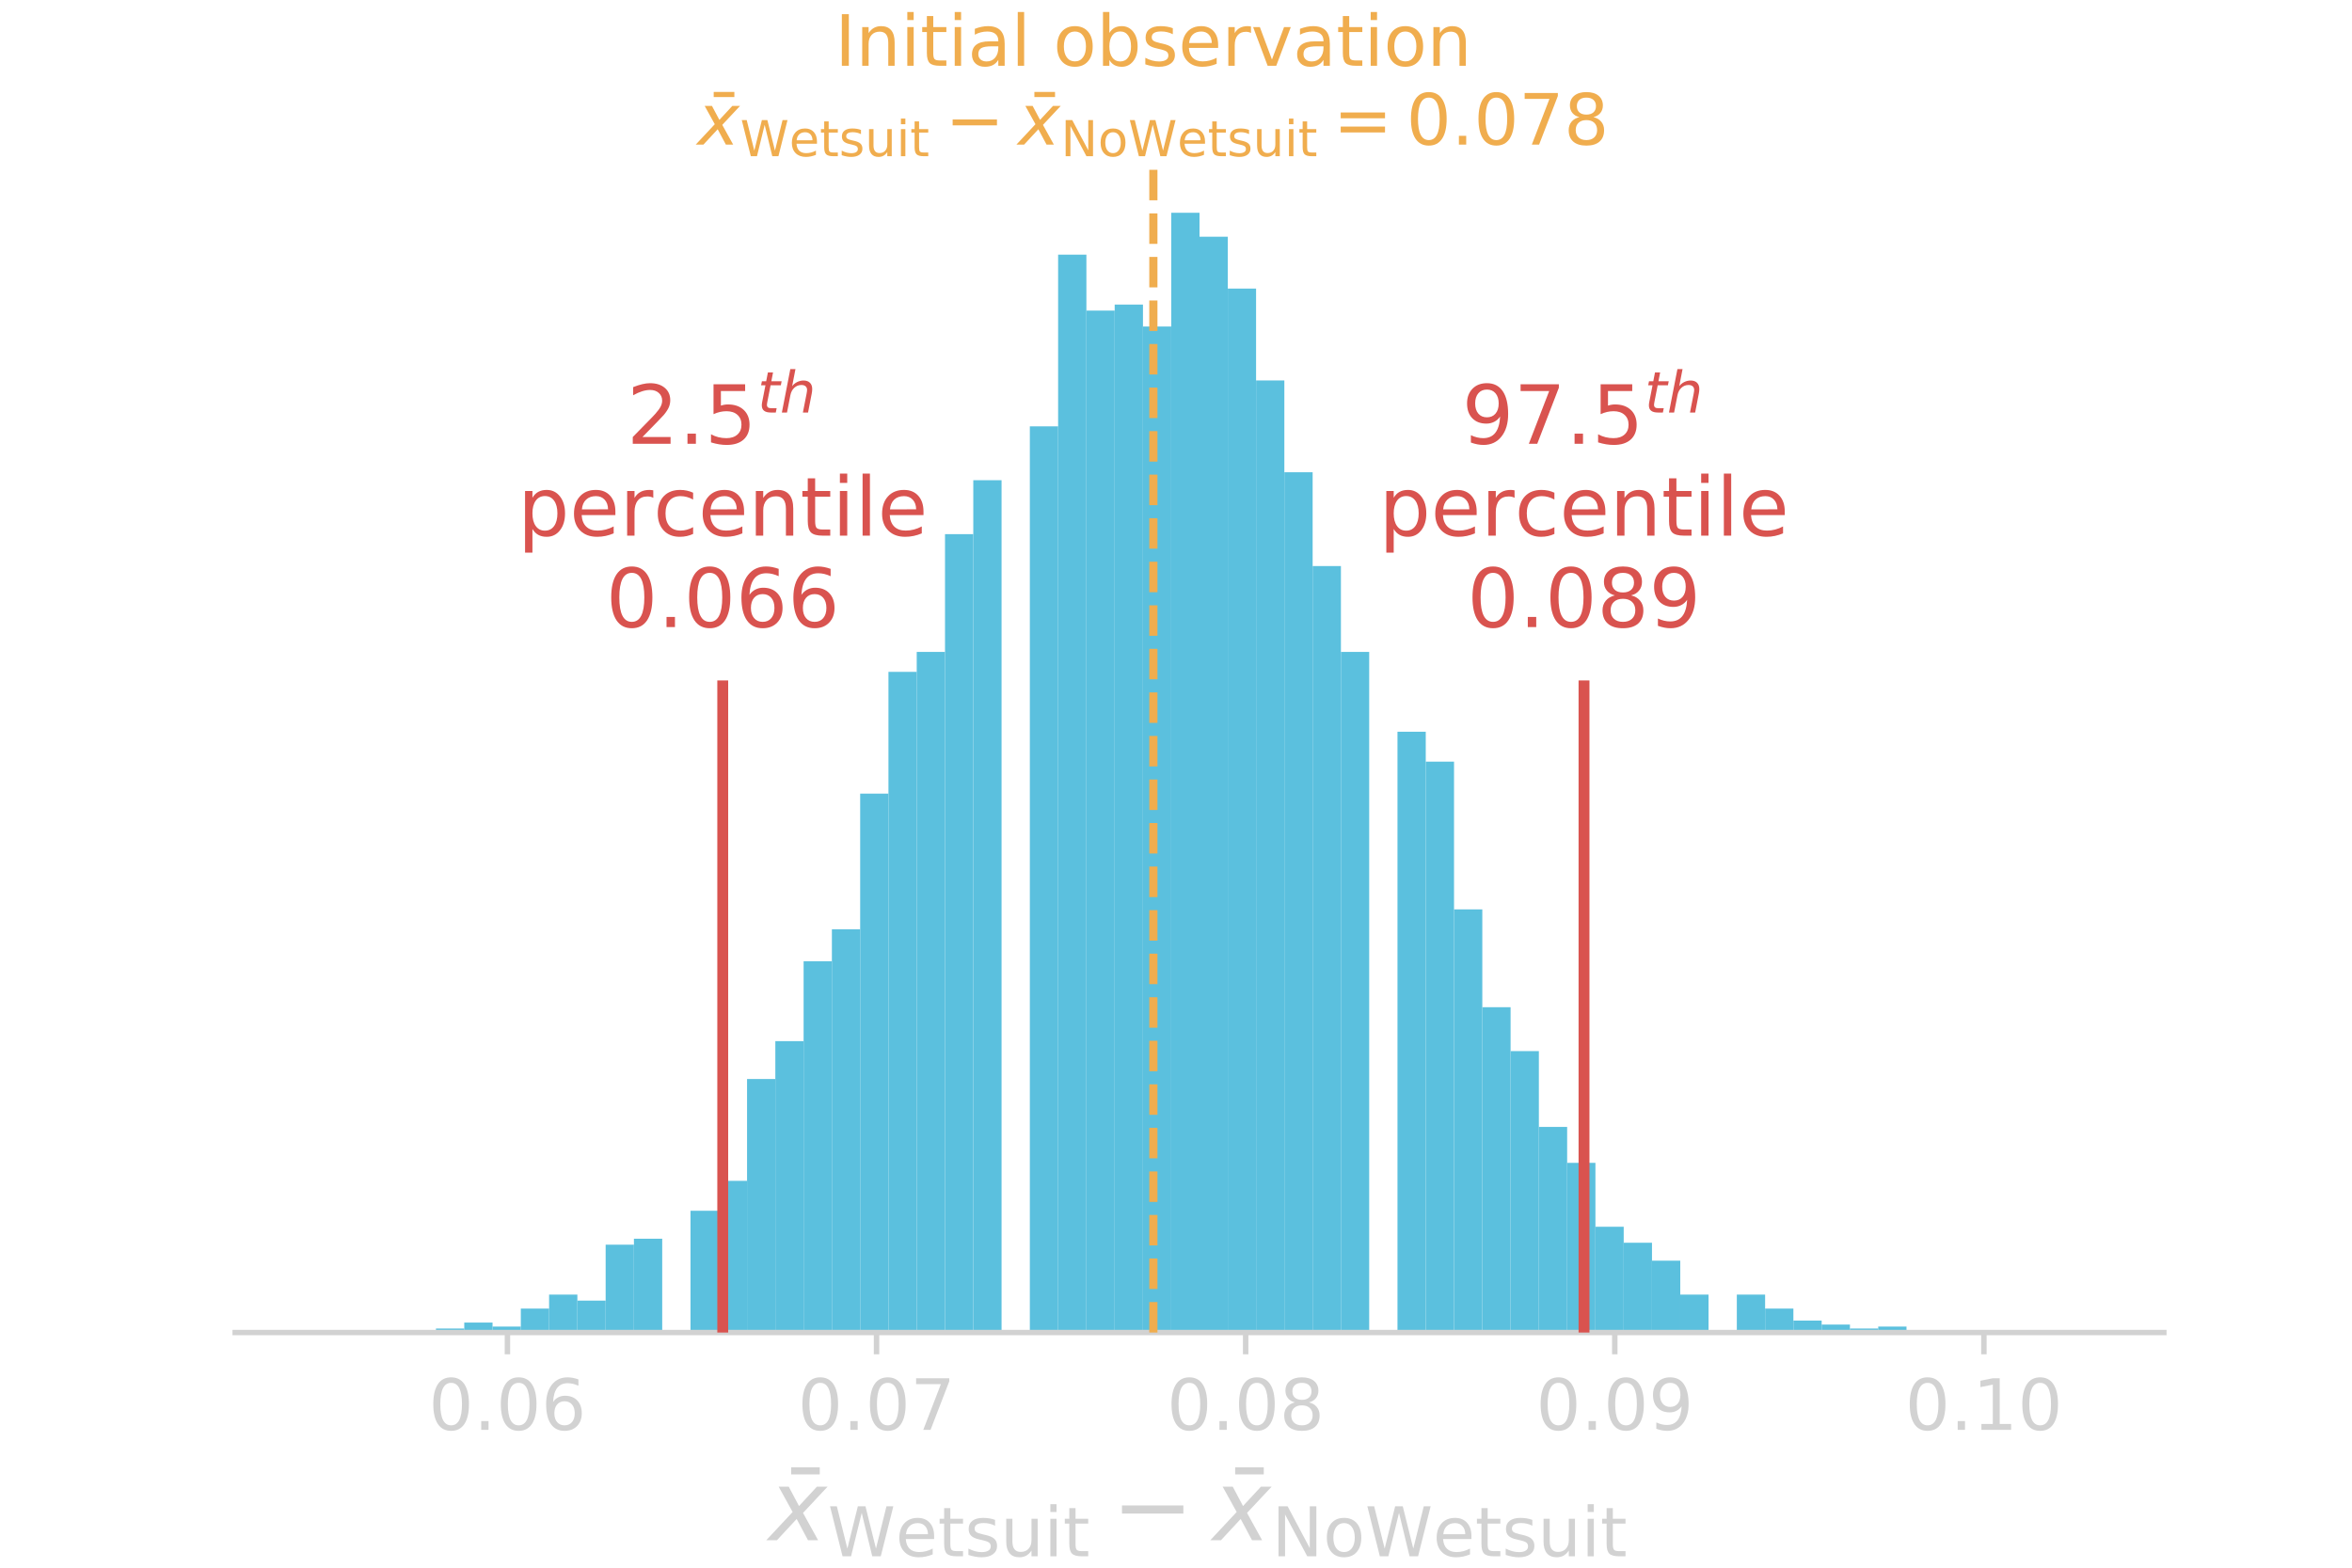 <?xml version="1.0" encoding="utf-8" standalone="no"?>
<!DOCTYPE svg PUBLIC "-//W3C//DTD SVG 1.1//EN"
  "http://www.w3.org/Graphics/SVG/1.1/DTD/svg11.dtd">
<!-- Created with matplotlib (http://matplotlib.org/) -->
<svg height="288pt" version="1.1" viewBox="0 0 432 288" width="432pt" xmlns="http://www.w3.org/2000/svg" xmlns:xlink="http://www.w3.org/1999/xlink">
 <defs>
  <style type="text/css">
*{stroke-linecap:butt;stroke-linejoin:round;}
  </style>
 </defs>
 <g id="figure_1">
  <g id="patch_1">
   <path d="M 0 288 
L 432 288 
L 432 0 
L 0 0 
z
" style="fill:none;"/>
  </g>
  <g id="axes_1">
   <g id="patch_2">
    <path d="M 43.2 244.8 
L 397.44 244.8 
L 397.44 28.8 
L 43.2 28.8 
z
" style="fill:none;"/>
   </g>
   <g id="patch_3">
    <path clip-path="url(#p0596dabd66)" d="M 59.302 244.8 
L 64.496 244.8 
L 64.496 244.433 
L 59.302 244.433 
z
" style="fill:#5bc0de;"/>
   </g>
   <g id="patch_4">
    <path clip-path="url(#p0596dabd66)" d="M 64.496 244.8 
L 69.69 244.8 
L 69.69 244.8 
L 64.496 244.8 
z
" style="fill:#5bc0de;"/>
   </g>
   <g id="patch_5">
    <path clip-path="url(#p0596dabd66)" d="M 69.69 244.8 
L 74.884 244.8 
L 74.884 244.8 
L 69.69 244.8 
z
" style="fill:#5bc0de;"/>
   </g>
   <g id="patch_6">
    <path clip-path="url(#p0596dabd66)" d="M 74.884 244.8 
L 80.078 244.8 
L 80.078 244.8 
L 74.884 244.8 
z
" style="fill:#5bc0de;"/>
   </g>
   <g id="patch_7">
    <path clip-path="url(#p0596dabd66)" d="M 80.078 244.8 
L 85.272 244.8 
L 85.272 244.067 
L 80.078 244.067 
z
" style="fill:#5bc0de;"/>
   </g>
   <g id="patch_8">
    <path clip-path="url(#p0596dabd66)" d="M 85.272 244.8 
L 90.467 244.8 
L 90.467 242.967 
L 85.272 242.967 
z
" style="fill:#5bc0de;"/>
   </g>
   <g id="patch_9">
    <path clip-path="url(#p0596dabd66)" d="M 90.467 244.8 
L 95.661 244.8 
L 95.661 243.7 
L 90.467 243.7 
z
" style="fill:#5bc0de;"/>
   </g>
   <g id="patch_10">
    <path clip-path="url(#p0596dabd66)" d="M 95.661 244.8 
L 100.855 244.8 
L 100.855 240.4 
L 95.661 240.4 
z
" style="fill:#5bc0de;"/>
   </g>
   <g id="patch_11">
    <path clip-path="url(#p0596dabd66)" d="M 100.855 244.8 
L 106.049 244.8 
L 106.049 237.833 
L 100.855 237.833 
z
" style="fill:#5bc0de;"/>
   </g>
   <g id="patch_12">
    <path clip-path="url(#p0596dabd66)" d="M 106.049 244.8 
L 111.243 244.8 
L 111.243 238.933 
L 106.049 238.933 
z
" style="fill:#5bc0de;"/>
   </g>
   <g id="patch_13">
    <path clip-path="url(#p0596dabd66)" d="M 111.243 244.8 
L 116.437 244.8 
L 116.437 228.666 
L 111.243 228.666 
z
" style="fill:#5bc0de;"/>
   </g>
   <g id="patch_14">
    <path clip-path="url(#p0596dabd66)" d="M 116.437 244.8 
L 121.631 244.8 
L 121.631 227.565 
L 116.437 227.565 
z
" style="fill:#5bc0de;"/>
   </g>
   <g id="patch_15">
    <path clip-path="url(#p0596dabd66)" d="M 121.631 244.8 
L 126.826 244.8 
L 126.826 244.8 
L 121.631 244.8 
z
" style="fill:#5bc0de;"/>
   </g>
   <g id="patch_16">
    <path clip-path="url(#p0596dabd66)" d="M 126.826 244.8 
L 132.02 244.8 
L 132.02 222.432 
L 126.826 222.432 
z
" style="fill:#5bc0de;"/>
   </g>
   <g id="patch_17">
    <path clip-path="url(#p0596dabd66)" d="M 132.02 244.8 
L 137.214 244.8 
L 137.214 216.931 
L 132.02 216.931 
z
" style="fill:#5bc0de;"/>
   </g>
   <g id="patch_18">
    <path clip-path="url(#p0596dabd66)" d="M 137.214 244.8 
L 142.408 244.8 
L 142.408 198.23 
L 137.214 198.23 
z
" style="fill:#5bc0de;"/>
   </g>
   <g id="patch_19">
    <path clip-path="url(#p0596dabd66)" d="M 142.408 244.8 
L 147.602 244.8 
L 147.602 191.263 
L 142.408 191.263 
z
" style="fill:#5bc0de;"/>
   </g>
   <g id="patch_20">
    <path clip-path="url(#p0596dabd66)" d="M 147.602 244.8 
L 152.796 244.8 
L 152.796 176.595 
L 147.602 176.595 
z
" style="fill:#5bc0de;"/>
   </g>
   <g id="patch_21">
    <path clip-path="url(#p0596dabd66)" d="M 152.796 244.8 
L 157.99 244.8 
L 157.99 170.728 
L 152.796 170.728 
z
" style="fill:#5bc0de;"/>
   </g>
   <g id="patch_22">
    <path clip-path="url(#p0596dabd66)" d="M 157.99 244.8 
L 163.185 244.8 
L 163.185 145.793 
L 157.99 145.793 
z
" style="fill:#5bc0de;"/>
   </g>
   <g id="patch_23">
    <path clip-path="url(#p0596dabd66)" d="M 163.185 244.8 
L 168.379 244.8 
L 168.379 123.425 
L 163.185 123.425 
z
" style="fill:#5bc0de;"/>
   </g>
   <g id="patch_24">
    <path clip-path="url(#p0596dabd66)" d="M 168.379 244.8 
L 173.573 244.8 
L 173.573 119.758 
L 168.379 119.758 
z
" style="fill:#5bc0de;"/>
   </g>
   <g id="patch_25">
    <path clip-path="url(#p0596dabd66)" d="M 173.573 244.8 
L 178.767 244.8 
L 178.767 98.123 
L 173.573 98.123 
z
" style="fill:#5bc0de;"/>
   </g>
   <g id="patch_26">
    <path clip-path="url(#p0596dabd66)" d="M 178.767 244.8 
L 183.961 244.8 
L 183.961 88.222 
L 178.767 88.222 
z
" style="fill:#5bc0de;"/>
   </g>
   <g id="patch_27">
    <path clip-path="url(#p0596dabd66)" d="M 183.961 244.8 
L 189.155 244.8 
L 189.155 244.8 
L 183.961 244.8 
z
" style="fill:#5bc0de;"/>
   </g>
   <g id="patch_28">
    <path clip-path="url(#p0596dabd66)" d="M 189.155 244.8 
L 194.349 244.8 
L 194.349 78.322 
L 189.155 78.322 
z
" style="fill:#5bc0de;"/>
   </g>
   <g id="patch_29">
    <path clip-path="url(#p0596dabd66)" d="M 194.349 244.8 
L 199.543 244.8 
L 199.543 46.786 
L 194.349 46.786 
z
" style="fill:#5bc0de;"/>
   </g>
   <g id="patch_30">
    <path clip-path="url(#p0596dabd66)" d="M 199.543 244.8 
L 204.738 244.8 
L 204.738 57.054 
L 199.543 57.054 
z
" style="fill:#5bc0de;"/>
   </g>
   <g id="patch_31">
    <path clip-path="url(#p0596dabd66)" d="M 204.738 244.8 
L 209.932 244.8 
L 209.932 55.954 
L 204.738 55.954 
z
" style="fill:#5bc0de;"/>
   </g>
   <g id="patch_32">
    <path clip-path="url(#p0596dabd66)" d="M 209.932 244.8 
L 215.126 244.8 
L 215.126 59.987 
L 209.932 59.987 
z
" style="fill:#5bc0de;"/>
   </g>
   <g id="patch_33">
    <path clip-path="url(#p0596dabd66)" d="M 215.126 244.8 
L 220.32 244.8 
L 220.32 39.086 
L 215.126 39.086 
z
" style="fill:#5bc0de;"/>
   </g>
   <g id="patch_34">
    <path clip-path="url(#p0596dabd66)" d="M 220.32 244.8 
L 225.514 244.8 
L 225.514 43.486 
L 220.32 43.486 
z
" style="fill:#5bc0de;"/>
   </g>
   <g id="patch_35">
    <path clip-path="url(#p0596dabd66)" d="M 225.514 244.8 
L 230.708 244.8 
L 230.708 53.02 
L 225.514 53.02 
z
" style="fill:#5bc0de;"/>
   </g>
   <g id="patch_36">
    <path clip-path="url(#p0596dabd66)" d="M 230.708 244.8 
L 235.902 244.8 
L 235.902 69.888 
L 230.708 69.888 
z
" style="fill:#5bc0de;"/>
   </g>
   <g id="patch_37">
    <path clip-path="url(#p0596dabd66)" d="M 235.902 244.8 
L 241.097 244.8 
L 241.097 86.756 
L 235.902 86.756 
z
" style="fill:#5bc0de;"/>
   </g>
   <g id="patch_38">
    <path clip-path="url(#p0596dabd66)" d="M 241.097 244.8 
L 246.291 244.8 
L 246.291 103.99 
L 241.097 103.99 
z
" style="fill:#5bc0de;"/>
   </g>
   <g id="patch_39">
    <path clip-path="url(#p0596dabd66)" d="M 246.291 244.8 
L 251.485 244.8 
L 251.485 119.758 
L 246.291 119.758 
z
" style="fill:#5bc0de;"/>
   </g>
   <g id="patch_40">
    <path clip-path="url(#p0596dabd66)" d="M 251.485 244.8 
L 256.679 244.8 
L 256.679 244.8 
L 251.485 244.8 
z
" style="fill:#5bc0de;"/>
   </g>
   <g id="patch_41">
    <path clip-path="url(#p0596dabd66)" d="M 256.679 244.8 
L 261.873 244.8 
L 261.873 134.426 
L 256.679 134.426 
z
" style="fill:#5bc0de;"/>
   </g>
   <g id="patch_42">
    <path clip-path="url(#p0596dabd66)" d="M 261.873 244.8 
L 267.067 244.8 
L 267.067 139.926 
L 261.873 139.926 
z
" style="fill:#5bc0de;"/>
   </g>
   <g id="patch_43">
    <path clip-path="url(#p0596dabd66)" d="M 267.067 244.8 
L 272.261 244.8 
L 272.261 167.061 
L 267.067 167.061 
z
" style="fill:#5bc0de;"/>
   </g>
   <g id="patch_44">
    <path clip-path="url(#p0596dabd66)" d="M 272.261 244.8 
L 277.455 244.8 
L 277.455 185.029 
L 272.261 185.029 
z
" style="fill:#5bc0de;"/>
   </g>
   <g id="patch_45">
    <path clip-path="url(#p0596dabd66)" d="M 277.455 244.8 
L 282.65 244.8 
L 282.65 193.096 
L 277.455 193.096 
z
" style="fill:#5bc0de;"/>
   </g>
   <g id="patch_46">
    <path clip-path="url(#p0596dabd66)" d="M 282.65 244.8 
L 287.844 244.8 
L 287.844 207.031 
L 282.65 207.031 
z
" style="fill:#5bc0de;"/>
   </g>
   <g id="patch_47">
    <path clip-path="url(#p0596dabd66)" d="M 287.844 244.8 
L 293.038 244.8 
L 293.038 213.631 
L 287.844 213.631 
z
" style="fill:#5bc0de;"/>
   </g>
   <g id="patch_48">
    <path clip-path="url(#p0596dabd66)" d="M 293.038 244.8 
L 298.232 244.8 
L 298.232 225.365 
L 293.038 225.365 
z
" style="fill:#5bc0de;"/>
   </g>
   <g id="patch_49">
    <path clip-path="url(#p0596dabd66)" d="M 298.232 244.8 
L 303.426 244.8 
L 303.426 228.299 
L 298.232 228.299 
z
" style="fill:#5bc0de;"/>
   </g>
   <g id="patch_50">
    <path clip-path="url(#p0596dabd66)" d="M 303.426 244.8 
L 308.62 244.8 
L 308.62 231.599 
L 303.426 231.599 
z
" style="fill:#5bc0de;"/>
   </g>
   <g id="patch_51">
    <path clip-path="url(#p0596dabd66)" d="M 308.62 244.8 
L 313.814 244.8 
L 313.814 237.833 
L 308.62 237.833 
z
" style="fill:#5bc0de;"/>
   </g>
   <g id="patch_52">
    <path clip-path="url(#p0596dabd66)" d="M 313.814 244.8 
L 319.009 244.8 
L 319.009 244.8 
L 313.814 244.8 
z
" style="fill:#5bc0de;"/>
   </g>
   <g id="patch_53">
    <path clip-path="url(#p0596dabd66)" d="M 319.009 244.8 
L 324.203 244.8 
L 324.203 237.833 
L 319.009 237.833 
z
" style="fill:#5bc0de;"/>
   </g>
   <g id="patch_54">
    <path clip-path="url(#p0596dabd66)" d="M 324.203 244.8 
L 329.397 244.8 
L 329.397 240.4 
L 324.203 240.4 
z
" style="fill:#5bc0de;"/>
   </g>
   <g id="patch_55">
    <path clip-path="url(#p0596dabd66)" d="M 329.397 244.8 
L 334.591 244.8 
L 334.591 242.6 
L 329.397 242.6 
z
" style="fill:#5bc0de;"/>
   </g>
   <g id="patch_56">
    <path clip-path="url(#p0596dabd66)" d="M 334.591 244.8 
L 339.785 244.8 
L 339.785 243.333 
L 334.591 243.333 
z
" style="fill:#5bc0de;"/>
   </g>
   <g id="patch_57">
    <path clip-path="url(#p0596dabd66)" d="M 339.785 244.8 
L 344.979 244.8 
L 344.979 244.067 
L 339.785 244.067 
z
" style="fill:#5bc0de;"/>
   </g>
   <g id="patch_58">
    <path clip-path="url(#p0596dabd66)" d="M 344.979 244.8 
L 350.173 244.8 
L 350.173 243.7 
L 344.979 243.7 
z
" style="fill:#5bc0de;"/>
   </g>
   <g id="patch_59">
    <path clip-path="url(#p0596dabd66)" d="M 350.173 244.8 
L 355.368 244.8 
L 355.368 244.433 
L 350.173 244.433 
z
" style="fill:#5bc0de;"/>
   </g>
   <g id="patch_60">
    <path clip-path="url(#p0596dabd66)" d="M 355.368 244.8 
L 360.562 244.8 
L 360.562 244.433 
L 355.368 244.433 
z
" style="fill:#5bc0de;"/>
   </g>
   <g id="patch_61">
    <path clip-path="url(#p0596dabd66)" d="M 360.562 244.8 
L 365.756 244.8 
L 365.756 244.8 
L 360.562 244.8 
z
" style="fill:#5bc0de;"/>
   </g>
   <g id="patch_62">
    <path clip-path="url(#p0596dabd66)" d="M 365.756 244.8 
L 370.95 244.8 
L 370.95 244.8 
L 365.756 244.8 
z
" style="fill:#5bc0de;"/>
   </g>
   <g id="patch_63">
    <path clip-path="url(#p0596dabd66)" d="M 370.95 244.8 
L 376.144 244.8 
L 376.144 244.8 
L 370.95 244.8 
z
" style="fill:#5bc0de;"/>
   </g>
   <g id="patch_64">
    <path clip-path="url(#p0596dabd66)" d="M 376.144 244.8 
L 381.338 244.8 
L 381.338 244.433 
L 376.144 244.433 
z
" style="fill:#5bc0de;"/>
   </g>
   <g id="matplotlib.axis_1">
    <g id="xtick_1">
     <g id="line2d_1">
      <defs>
       <path d="M 0 0 
L 0 4 
" id="mad2f2b5ba3" style="stroke:#d2d2d2;"/>
      </defs>
      <g>
       <use style="fill:#d2d2d2;stroke:#d2d2d2;" x="93.2" xlink:href="#mad2f2b5ba3" y="244.8"/>
      </g>
     </g>
     <g id="text_1">
      <!-- 0.06 -->
      <defs>
       <path d="M 31.781 66.406 
Q 24.172 66.406 20.328 58.906 
Q 16.5 51.422 16.5 36.375 
Q 16.5 21.391 20.328 13.891 
Q 24.172 6.391 31.781 6.391 
Q 39.453 6.391 43.281 13.891 
Q 47.125 21.391 47.125 36.375 
Q 47.125 51.422 43.281 58.906 
Q 39.453 66.406 31.781 66.406 
M 31.781 74.219 
Q 44.047 74.219 50.516 64.516 
Q 56.984 54.828 56.984 36.375 
Q 56.984 17.969 50.516 8.266 
Q 44.047 -1.422 31.781 -1.422 
Q 19.531 -1.422 13.062 8.266 
Q 6.594 17.969 6.594 36.375 
Q 6.594 54.828 13.062 64.516 
Q 19.531 74.219 31.781 74.219 
" id="DejaVuSans-30"/>
       <path d="M 10.688 12.406 
L 21 12.406 
L 21 0 
L 10.688 0 
z
" id="DejaVuSans-2e"/>
       <path d="M 33.016 40.375 
Q 26.375 40.375 22.484 35.828 
Q 18.609 31.297 18.609 23.391 
Q 18.609 15.531 22.484 10.953 
Q 26.375 6.391 33.016 6.391 
Q 39.656 6.391 43.531 10.953 
Q 47.406 15.531 47.406 23.391 
Q 47.406 31.297 43.531 35.828 
Q 39.656 40.375 33.016 40.375 
M 52.594 71.297 
L 52.594 62.312 
Q 48.875 64.062 45.094 64.984 
Q 41.312 65.922 37.594 65.922 
Q 27.828 65.922 22.672 59.328 
Q 17.531 52.734 16.797 39.406 
Q 19.672 43.656 24.016 45.922 
Q 28.375 48.188 33.594 48.188 
Q 44.578 48.188 50.953 41.516 
Q 57.328 34.859 57.328 23.391 
Q 57.328 12.156 50.688 5.359 
Q 44.047 -1.422 33.016 -1.422 
Q 20.359 -1.422 13.672 8.266 
Q 6.984 17.969 6.984 36.375 
Q 6.984 53.656 15.188 63.938 
Q 23.391 74.219 37.203 74.219 
Q 40.922 74.219 44.703 73.484 
Q 48.484 72.75 52.594 71.297 
" id="DejaVuSans-36"/>
      </defs>
      <g style="fill:#d2d2d2;" transform="translate(78.728 262.678)scale(0.13 -0.13)">
       <use xlink:href="#DejaVuSans-30"/>
       <use x="63.623" xlink:href="#DejaVuSans-2e"/>
       <use x="95.41" xlink:href="#DejaVuSans-30"/>
       <use x="159.033" xlink:href="#DejaVuSans-36"/>
      </g>
     </g>
    </g>
    <g id="xtick_2">
     <g id="line2d_2">
      <g>
       <use style="fill:#d2d2d2;stroke:#d2d2d2;" x="160.998" xlink:href="#mad2f2b5ba3" y="244.8"/>
      </g>
     </g>
     <g id="text_2">
      <!-- 0.07 -->
      <defs>
       <path d="M 8.203 72.906 
L 55.078 72.906 
L 55.078 68.703 
L 28.609 0 
L 18.312 0 
L 43.219 64.594 
L 8.203 64.594 
z
" id="DejaVuSans-37"/>
      </defs>
      <g style="fill:#d2d2d2;" transform="translate(146.525 262.678)scale(0.13 -0.13)">
       <use xlink:href="#DejaVuSans-30"/>
       <use x="63.623" xlink:href="#DejaVuSans-2e"/>
       <use x="95.41" xlink:href="#DejaVuSans-30"/>
       <use x="159.033" xlink:href="#DejaVuSans-37"/>
      </g>
     </g>
    </g>
    <g id="xtick_3">
     <g id="line2d_3">
      <g>
       <use style="fill:#d2d2d2;stroke:#d2d2d2;" x="228.795" xlink:href="#mad2f2b5ba3" y="244.8"/>
      </g>
     </g>
     <g id="text_3">
      <!-- 0.08 -->
      <defs>
       <path d="M 31.781 34.625 
Q 24.75 34.625 20.719 30.859 
Q 16.703 27.094 16.703 20.516 
Q 16.703 13.922 20.719 10.156 
Q 24.75 6.391 31.781 6.391 
Q 38.812 6.391 42.859 10.172 
Q 46.922 13.969 46.922 20.516 
Q 46.922 27.094 42.891 30.859 
Q 38.875 34.625 31.781 34.625 
M 21.922 38.812 
Q 15.578 40.375 12.031 44.719 
Q 8.5 49.078 8.5 55.328 
Q 8.5 64.062 14.719 69.141 
Q 20.953 74.219 31.781 74.219 
Q 42.672 74.219 48.875 69.141 
Q 55.078 64.062 55.078 55.328 
Q 55.078 49.078 51.531 44.719 
Q 48 40.375 41.703 38.812 
Q 48.828 37.156 52.797 32.312 
Q 56.781 27.484 56.781 20.516 
Q 56.781 9.906 50.312 4.234 
Q 43.844 -1.422 31.781 -1.422 
Q 19.734 -1.422 13.25 4.234 
Q 6.781 9.906 6.781 20.516 
Q 6.781 27.484 10.781 32.312 
Q 14.797 37.156 21.922 38.812 
M 18.312 54.391 
Q 18.312 48.734 21.844 45.562 
Q 25.391 42.391 31.781 42.391 
Q 38.141 42.391 41.719 45.562 
Q 45.312 48.734 45.312 54.391 
Q 45.312 60.062 41.719 63.234 
Q 38.141 66.406 31.781 66.406 
Q 25.391 66.406 21.844 63.234 
Q 18.312 60.062 18.312 54.391 
" id="DejaVuSans-38"/>
      </defs>
      <g style="fill:#d2d2d2;" transform="translate(214.322 262.678)scale(0.13 -0.13)">
       <use xlink:href="#DejaVuSans-30"/>
       <use x="63.623" xlink:href="#DejaVuSans-2e"/>
       <use x="95.41" xlink:href="#DejaVuSans-30"/>
       <use x="159.033" xlink:href="#DejaVuSans-38"/>
      </g>
     </g>
    </g>
    <g id="xtick_4">
     <g id="line2d_4">
      <g>
       <use style="fill:#d2d2d2;stroke:#d2d2d2;" x="296.592" xlink:href="#mad2f2b5ba3" y="244.8"/>
      </g>
     </g>
     <g id="text_4">
      <!-- 0.09 -->
      <defs>
       <path d="M 10.984 1.516 
L 10.984 10.5 
Q 14.703 8.734 18.5 7.812 
Q 22.312 6.891 25.984 6.891 
Q 35.75 6.891 40.891 13.453 
Q 46.047 20.016 46.781 33.406 
Q 43.953 29.203 39.594 26.953 
Q 35.25 24.703 29.984 24.703 
Q 19.047 24.703 12.672 31.312 
Q 6.297 37.938 6.297 49.422 
Q 6.297 60.641 12.938 67.422 
Q 19.578 74.219 30.609 74.219 
Q 43.266 74.219 49.922 64.516 
Q 56.594 54.828 56.594 36.375 
Q 56.594 19.141 48.406 8.859 
Q 40.234 -1.422 26.422 -1.422 
Q 22.703 -1.422 18.891 -0.688 
Q 15.094 0.047 10.984 1.516 
M 30.609 32.422 
Q 37.25 32.422 41.125 36.953 
Q 45.016 41.5 45.016 49.422 
Q 45.016 57.281 41.125 61.844 
Q 37.25 66.406 30.609 66.406 
Q 23.969 66.406 20.094 61.844 
Q 16.219 57.281 16.219 49.422 
Q 16.219 41.5 20.094 36.953 
Q 23.969 32.422 30.609 32.422 
" id="DejaVuSans-39"/>
      </defs>
      <g style="fill:#d2d2d2;" transform="translate(282.119 262.678)scale(0.13 -0.13)">
       <use xlink:href="#DejaVuSans-30"/>
       <use x="63.623" xlink:href="#DejaVuSans-2e"/>
       <use x="95.41" xlink:href="#DejaVuSans-30"/>
       <use x="159.033" xlink:href="#DejaVuSans-39"/>
      </g>
     </g>
    </g>
    <g id="xtick_5">
     <g id="line2d_5">
      <g>
       <use style="fill:#d2d2d2;stroke:#d2d2d2;" x="364.389" xlink:href="#mad2f2b5ba3" y="244.8"/>
      </g>
     </g>
     <g id="text_5">
      <!-- 0.10 -->
      <defs>
       <path d="M 12.406 8.297 
L 28.516 8.297 
L 28.516 63.922 
L 10.984 60.406 
L 10.984 69.391 
L 28.422 72.906 
L 38.281 72.906 
L 38.281 8.297 
L 54.391 8.297 
L 54.391 0 
L 12.406 0 
z
" id="DejaVuSans-31"/>
      </defs>
      <g style="fill:#d2d2d2;" transform="translate(349.916 262.678)scale(0.13 -0.13)">
       <use xlink:href="#DejaVuSans-30"/>
       <use x="63.623" xlink:href="#DejaVuSans-2e"/>
       <use x="95.41" xlink:href="#DejaVuSans-31"/>
       <use x="159.033" xlink:href="#DejaVuSans-30"/>
      </g>
     </g>
    </g>
    <g id="text_6">
     <!-- $\bar{x}_{\mathrm{Wetsuit}}-\bar{x}_{\mathrm{No Wetsuit}}$ -->
     <defs>
      <path d="M -39.344 74.516 
L -10.156 74.516 
L -10.156 67.281 
L -39.344 67.281 
z
" id="DejaVuSans-304"/>
      <path d="M 60.016 54.688 
L 34.906 27.875 
L 50.297 0 
L 39.984 0 
L 28.422 21.688 
L 8.297 0 
L -2.594 0 
L 24.312 28.812 
L 10.016 54.688 
L 20.312 54.688 
L 30.812 34.906 
L 49.125 54.688 
z
" id="DejaVuSans-Oblique-78"/>
      <path d="M 3.328 72.906 
L 13.281 72.906 
L 28.609 11.281 
L 43.891 72.906 
L 54.984 72.906 
L 70.312 11.281 
L 85.594 72.906 
L 95.609 72.906 
L 77.297 0 
L 64.891 0 
L 49.516 63.281 
L 33.984 0 
L 21.578 0 
z
" id="DejaVuSans-57"/>
      <path d="M 56.203 29.594 
L 56.203 25.203 
L 14.891 25.203 
Q 15.484 15.922 20.484 11.062 
Q 25.484 6.203 34.422 6.203 
Q 39.594 6.203 44.453 7.469 
Q 49.312 8.734 54.109 11.281 
L 54.109 2.781 
Q 49.266 0.734 44.188 -0.344 
Q 39.109 -1.422 33.891 -1.422 
Q 20.797 -1.422 13.156 6.188 
Q 5.516 13.812 5.516 26.812 
Q 5.516 40.234 12.766 48.109 
Q 20.016 56 32.328 56 
Q 43.359 56 49.781 48.891 
Q 56.203 41.797 56.203 29.594 
M 47.219 32.234 
Q 47.125 39.594 43.094 43.984 
Q 39.062 48.391 32.422 48.391 
Q 24.906 48.391 20.391 44.141 
Q 15.875 39.891 15.188 32.172 
z
" id="DejaVuSans-65"/>
      <path d="M 18.312 70.219 
L 18.312 54.688 
L 36.812 54.688 
L 36.812 47.703 
L 18.312 47.703 
L 18.312 18.016 
Q 18.312 11.328 20.141 9.422 
Q 21.969 7.516 27.594 7.516 
L 36.812 7.516 
L 36.812 0 
L 27.594 0 
Q 17.188 0 13.234 3.875 
Q 9.281 7.766 9.281 18.016 
L 9.281 47.703 
L 2.688 47.703 
L 2.688 54.688 
L 9.281 54.688 
L 9.281 70.219 
z
" id="DejaVuSans-74"/>
      <path d="M 44.281 53.078 
L 44.281 44.578 
Q 40.484 46.531 36.375 47.5 
Q 32.281 48.484 27.875 48.484 
Q 21.188 48.484 17.844 46.438 
Q 14.5 44.391 14.5 40.281 
Q 14.5 37.156 16.891 35.375 
Q 19.281 33.594 26.516 31.984 
L 29.594 31.297 
Q 39.156 29.25 43.188 25.516 
Q 47.219 21.781 47.219 15.094 
Q 47.219 7.469 41.188 3.016 
Q 35.156 -1.422 24.609 -1.422 
Q 20.219 -1.422 15.453 -0.562 
Q 10.688 0.297 5.422 2 
L 5.422 11.281 
Q 10.406 8.688 15.234 7.391 
Q 20.062 6.109 24.812 6.109 
Q 31.156 6.109 34.562 8.281 
Q 37.984 10.453 37.984 14.406 
Q 37.984 18.062 35.516 20.016 
Q 33.062 21.969 24.703 23.781 
L 21.578 24.516 
Q 13.234 26.266 9.516 29.906 
Q 5.812 33.547 5.812 39.891 
Q 5.812 47.609 11.281 51.797 
Q 16.75 56 26.812 56 
Q 31.781 56 36.172 55.266 
Q 40.578 54.547 44.281 53.078 
" id="DejaVuSans-73"/>
      <path d="M 8.5 21.578 
L 8.5 54.688 
L 17.484 54.688 
L 17.484 21.922 
Q 17.484 14.156 20.5 10.266 
Q 23.531 6.391 29.594 6.391 
Q 36.859 6.391 41.078 11.031 
Q 45.312 15.672 45.312 23.688 
L 45.312 54.688 
L 54.297 54.688 
L 54.297 0 
L 45.312 0 
L 45.312 8.406 
Q 42.047 3.422 37.719 1 
Q 33.406 -1.422 27.688 -1.422 
Q 18.266 -1.422 13.375 4.438 
Q 8.5 10.297 8.5 21.578 
M 31.109 56 
z
" id="DejaVuSans-75"/>
      <path d="M 9.422 54.688 
L 18.406 54.688 
L 18.406 0 
L 9.422 0 
z
M 9.422 75.984 
L 18.406 75.984 
L 18.406 64.594 
L 9.422 64.594 
z
" id="DejaVuSans-69"/>
      <path d="M 10.594 35.5 
L 73.188 35.5 
L 73.188 27.203 
L 10.594 27.203 
z
" id="DejaVuSans-2212"/>
      <path d="M 9.812 72.906 
L 23.094 72.906 
L 55.422 11.922 
L 55.422 72.906 
L 64.984 72.906 
L 64.984 0 
L 51.703 0 
L 19.391 60.984 
L 19.391 0 
L 9.812 0 
z
" id="DejaVuSans-4e"/>
      <path d="M 30.609 48.391 
Q 23.391 48.391 19.188 42.75 
Q 14.984 37.109 14.984 27.297 
Q 14.984 17.484 19.156 11.844 
Q 23.344 6.203 30.609 6.203 
Q 37.797 6.203 41.984 11.859 
Q 46.188 17.531 46.188 27.297 
Q 46.188 37.016 41.984 42.703 
Q 37.797 48.391 30.609 48.391 
M 30.609 56 
Q 42.328 56 49.016 48.375 
Q 55.719 40.766 55.719 27.297 
Q 55.719 13.875 49.016 6.219 
Q 42.328 -1.422 30.609 -1.422 
Q 18.844 -1.422 12.172 6.219 
Q 5.516 13.875 5.516 27.297 
Q 5.516 40.766 12.172 48.375 
Q 18.844 56 30.609 56 
" id="DejaVuSans-6f"/>
     </defs>
     <g style="fill:#d2d2d2;" transform="translate(141.21 283.059)scale(0.18 -0.18)">
      <use transform="translate(62.139 0.484)" xlink:href="#DejaVuSans-304"/>
      <use transform="translate(0 0.578)" xlink:href="#DejaVuSans-Oblique-78"/>
      <use transform="translate(60.137 -15.828)scale(0.7)" xlink:href="#DejaVuSans-57"/>
      <use transform="translate(129.351 -15.828)scale(0.7)" xlink:href="#DejaVuSans-65"/>
      <use transform="translate(172.417 -15.828)scale(0.7)" xlink:href="#DejaVuSans-74"/>
      <use transform="translate(199.863 -15.828)scale(0.7)" xlink:href="#DejaVuSans-73"/>
      <use transform="translate(236.333 -15.828)scale(0.7)" xlink:href="#DejaVuSans-75"/>
      <use transform="translate(280.698 -15.828)scale(0.7)" xlink:href="#DejaVuSans-69"/>
      <use transform="translate(300.146 -15.828)scale(0.7)" xlink:href="#DejaVuSans-74"/>
      <use transform="translate(349.81 0.578)" xlink:href="#DejaVuSans-2212"/>
      <use transform="translate(515.22 0.484)" xlink:href="#DejaVuSans-304"/>
      <use transform="translate(453.081 0.578)" xlink:href="#DejaVuSans-Oblique-78"/>
      <use transform="translate(513.218 -15.828)scale(0.7)" xlink:href="#DejaVuSans-4e"/>
      <use transform="translate(565.581 -15.828)scale(0.7)" xlink:href="#DejaVuSans-6f"/>
      <use transform="translate(608.408 -15.828)scale(0.7)" xlink:href="#DejaVuSans-57"/>
      <use transform="translate(677.622 -15.828)scale(0.7)" xlink:href="#DejaVuSans-65"/>
      <use transform="translate(720.688 -15.828)scale(0.7)" xlink:href="#DejaVuSans-74"/>
      <use transform="translate(748.135 -15.828)scale(0.7)" xlink:href="#DejaVuSans-73"/>
      <use transform="translate(784.604 -15.828)scale(0.7)" xlink:href="#DejaVuSans-75"/>
      <use transform="translate(828.97 -15.828)scale(0.7)" xlink:href="#DejaVuSans-69"/>
      <use transform="translate(848.418 -15.828)scale(0.7)" xlink:href="#DejaVuSans-74"/>
     </g>
    </g>
   </g>
   <g id="matplotlib.axis_2"/>
   <g id="patch_65">
    <path d="M 43.2 244.8 
L 397.44 244.8 
" style="fill:none;stroke:#d2d2d2;stroke-linecap:square;stroke-linejoin:miter;"/>
   </g>
  </g>
  <g id="axes_2">
   <g id="line2d_6">
    <path clip-path="url(#p0596dabd66)" d="M 211.845 244.8 
L 211.845 28.8 
" style="fill:none;stroke:#f0ad4e;stroke-dasharray:5.6,2.4;stroke-dashoffset:0;stroke-width:1.5;"/>
   </g>
   <g id="text_7">
    <!-- Initial observation -->
    <defs>
     <path d="M 9.812 72.906 
L 19.672 72.906 
L 19.672 0 
L 9.812 0 
z
" id="DejaVuSans-49"/>
     <path d="M 54.891 33.016 
L 54.891 0 
L 45.906 0 
L 45.906 32.719 
Q 45.906 40.484 42.875 44.328 
Q 39.844 48.188 33.797 48.188 
Q 26.516 48.188 22.312 43.547 
Q 18.109 38.922 18.109 30.906 
L 18.109 0 
L 9.078 0 
L 9.078 54.688 
L 18.109 54.688 
L 18.109 46.188 
Q 21.344 51.125 25.703 53.562 
Q 30.078 56 35.797 56 
Q 45.219 56 50.047 50.172 
Q 54.891 44.344 54.891 33.016 
" id="DejaVuSans-6e"/>
     <path d="M 34.281 27.484 
Q 23.391 27.484 19.188 25 
Q 14.984 22.516 14.984 16.5 
Q 14.984 11.719 18.141 8.906 
Q 21.297 6.109 26.703 6.109 
Q 34.188 6.109 38.703 11.406 
Q 43.219 16.703 43.219 25.484 
L 43.219 27.484 
z
M 52.203 31.203 
L 52.203 0 
L 43.219 0 
L 43.219 8.297 
Q 40.141 3.328 35.547 0.953 
Q 30.953 -1.422 24.312 -1.422 
Q 15.922 -1.422 10.953 3.297 
Q 6 8.016 6 15.922 
Q 6 25.141 12.172 29.828 
Q 18.359 34.516 30.609 34.516 
L 43.219 34.516 
L 43.219 35.406 
Q 43.219 41.609 39.141 45 
Q 35.062 48.391 27.688 48.391 
Q 23 48.391 18.547 47.266 
Q 14.109 46.141 10.016 43.891 
L 10.016 52.203 
Q 14.938 54.109 19.578 55.047 
Q 24.219 56 28.609 56 
Q 40.484 56 46.344 49.844 
Q 52.203 43.703 52.203 31.203 
" id="DejaVuSans-61"/>
     <path d="M 9.422 75.984 
L 18.406 75.984 
L 18.406 0 
L 9.422 0 
z
" id="DejaVuSans-6c"/>
     <path id="DejaVuSans-20"/>
     <path d="M 48.688 27.297 
Q 48.688 37.203 44.609 42.844 
Q 40.531 48.484 33.406 48.484 
Q 26.266 48.484 22.188 42.844 
Q 18.109 37.203 18.109 27.297 
Q 18.109 17.391 22.188 11.75 
Q 26.266 6.109 33.406 6.109 
Q 40.531 6.109 44.609 11.75 
Q 48.688 17.391 48.688 27.297 
M 18.109 46.391 
Q 20.953 51.266 25.266 53.625 
Q 29.594 56 35.594 56 
Q 45.562 56 51.781 48.094 
Q 58.016 40.188 58.016 27.297 
Q 58.016 14.406 51.781 6.484 
Q 45.562 -1.422 35.594 -1.422 
Q 29.594 -1.422 25.266 0.953 
Q 20.953 3.328 18.109 8.203 
L 18.109 0 
L 9.078 0 
L 9.078 75.984 
L 18.109 75.984 
z
" id="DejaVuSans-62"/>
     <path d="M 41.109 46.297 
Q 39.594 47.172 37.812 47.578 
Q 36.031 48 33.891 48 
Q 26.266 48 22.188 43.047 
Q 18.109 38.094 18.109 28.812 
L 18.109 0 
L 9.078 0 
L 9.078 54.688 
L 18.109 54.688 
L 18.109 46.188 
Q 20.953 51.172 25.484 53.578 
Q 30.031 56 36.531 56 
Q 37.453 56 38.578 55.875 
Q 39.703 55.766 41.062 55.516 
z
" id="DejaVuSans-72"/>
     <path d="M 2.984 54.688 
L 12.5 54.688 
L 29.594 8.797 
L 46.688 54.688 
L 56.203 54.688 
L 35.688 0 
L 23.484 0 
z
" id="DejaVuSans-76"/>
    </defs>
    <g style="fill:#f0ad4e;" transform="translate(153.351 12.083)scale(0.13 -0.13)">
     <use xlink:href="#DejaVuSans-49"/>
     <use x="29.492" xlink:href="#DejaVuSans-6e"/>
     <use x="92.871" xlink:href="#DejaVuSans-69"/>
     <use x="120.654" xlink:href="#DejaVuSans-74"/>
     <use x="159.863" xlink:href="#DejaVuSans-69"/>
     <use x="187.646" xlink:href="#DejaVuSans-61"/>
     <use x="248.926" xlink:href="#DejaVuSans-6c"/>
     <use x="276.709" xlink:href="#DejaVuSans-20"/>
     <use x="308.496" xlink:href="#DejaVuSans-6f"/>
     <use x="369.678" xlink:href="#DejaVuSans-62"/>
     <use x="433.154" xlink:href="#DejaVuSans-73"/>
     <use x="485.254" xlink:href="#DejaVuSans-65"/>
     <use x="546.777" xlink:href="#DejaVuSans-72"/>
     <use x="587.891" xlink:href="#DejaVuSans-76"/>
     <use x="647.07" xlink:href="#DejaVuSans-61"/>
     <use x="708.35" xlink:href="#DejaVuSans-74"/>
     <use x="747.559" xlink:href="#DejaVuSans-69"/>
     <use x="775.342" xlink:href="#DejaVuSans-6f"/>
     <use x="836.523" xlink:href="#DejaVuSans-6e"/>
    </g>
    <!-- $\bar{x}_{\mathrm{Wetsuit}}-\bar{x}_{\mathrm{No Wetsuit}}=0.078$ -->
    <defs>
     <path d="M 10.594 45.406 
L 73.188 45.406 
L 73.188 37.203 
L 10.594 37.203 
z
M 10.594 25.484 
L 73.188 25.484 
L 73.188 17.188 
L 10.594 17.188 
z
" id="DejaVuSans-3d"/>
    </defs>
    <g style="fill:#f0ad4e;" transform="translate(128.125 26.64)scale(0.13 -0.13)">
     <use transform="translate(62.139 0.484)" xlink:href="#DejaVuSans-304"/>
     <use transform="translate(0 0.578)" xlink:href="#DejaVuSans-Oblique-78"/>
     <use transform="translate(60.137 -15.828)scale(0.7)" xlink:href="#DejaVuSans-57"/>
     <use transform="translate(129.351 -15.828)scale(0.7)" xlink:href="#DejaVuSans-65"/>
     <use transform="translate(172.417 -15.828)scale(0.7)" xlink:href="#DejaVuSans-74"/>
     <use transform="translate(199.863 -15.828)scale(0.7)" xlink:href="#DejaVuSans-73"/>
     <use transform="translate(236.333 -15.828)scale(0.7)" xlink:href="#DejaVuSans-75"/>
     <use transform="translate(280.698 -15.828)scale(0.7)" xlink:href="#DejaVuSans-69"/>
     <use transform="translate(300.146 -15.828)scale(0.7)" xlink:href="#DejaVuSans-74"/>
     <use transform="translate(349.81 0.578)" xlink:href="#DejaVuSans-2212"/>
     <use transform="translate(515.22 0.484)" xlink:href="#DejaVuSans-304"/>
     <use transform="translate(453.081 0.578)" xlink:href="#DejaVuSans-Oblique-78"/>
     <use transform="translate(513.218 -15.828)scale(0.7)" xlink:href="#DejaVuSans-4e"/>
     <use transform="translate(565.581 -15.828)scale(0.7)" xlink:href="#DejaVuSans-6f"/>
     <use transform="translate(608.408 -15.828)scale(0.7)" xlink:href="#DejaVuSans-57"/>
     <use transform="translate(677.622 -15.828)scale(0.7)" xlink:href="#DejaVuSans-65"/>
     <use transform="translate(720.688 -15.828)scale(0.7)" xlink:href="#DejaVuSans-74"/>
     <use transform="translate(748.135 -15.828)scale(0.7)" xlink:href="#DejaVuSans-73"/>
     <use transform="translate(784.604 -15.828)scale(0.7)" xlink:href="#DejaVuSans-75"/>
     <use transform="translate(828.97 -15.828)scale(0.7)" xlink:href="#DejaVuSans-69"/>
     <use transform="translate(848.418 -15.828)scale(0.7)" xlink:href="#DejaVuSans-74"/>
     <use transform="translate(898.081 0.578)" xlink:href="#DejaVuSans-3d"/>
     <use transform="translate(1001.353 0.578)" xlink:href="#DejaVuSans-30"/>
     <use transform="translate(1064.976 0.578)" xlink:href="#DejaVuSans-2e"/>
     <use transform="translate(1096.763 0.578)" xlink:href="#DejaVuSans-30"/>
     <use transform="translate(1160.386 0.578)" xlink:href="#DejaVuSans-37"/>
     <use transform="translate(1224.009 0.578)" xlink:href="#DejaVuSans-38"/>
    </g>
   </g>
  </g>
  <g id="axes_3">
   <g id="line2d_7">
    <path clip-path="url(#p0596dabd66)" d="M 132.749 244.8 
L 132.749 126 
" style="fill:none;stroke:#d9534f;stroke-linecap:square;stroke-width:2;"/>
   </g>
   <g id="line2d_8">
    <path clip-path="url(#p0596dabd66)" d="M 290.942 244.8 
L 290.942 126 
" style="fill:none;stroke:#d9534f;stroke-linecap:square;stroke-width:2;"/>
   </g>
   <g id="text_8">
    <!-- 2.5$^{th}$ -->
    <defs>
     <path d="M 19.188 8.297 
L 53.609 8.297 
L 53.609 0 
L 7.328 0 
L 7.328 8.297 
Q 12.938 14.109 22.625 23.891 
Q 32.328 33.688 34.812 36.531 
Q 39.547 41.844 41.422 45.531 
Q 43.312 49.219 43.312 52.781 
Q 43.312 58.594 39.234 62.25 
Q 35.156 65.922 28.609 65.922 
Q 23.969 65.922 18.812 64.312 
Q 13.672 62.703 7.812 59.422 
L 7.812 69.391 
Q 13.766 71.781 18.938 73 
Q 24.125 74.219 28.422 74.219 
Q 39.75 74.219 46.484 68.547 
Q 53.219 62.891 53.219 53.422 
Q 53.219 48.922 51.531 44.891 
Q 49.859 40.875 45.406 35.406 
Q 44.188 33.984 37.641 27.219 
Q 31.109 20.453 19.188 8.297 
" id="DejaVuSans-32"/>
     <path d="M 10.797 72.906 
L 49.516 72.906 
L 49.516 64.594 
L 19.828 64.594 
L 19.828 46.734 
Q 21.969 47.469 24.109 47.828 
Q 26.266 48.188 28.422 48.188 
Q 40.625 48.188 47.75 41.5 
Q 54.891 34.812 54.891 23.391 
Q 54.891 11.625 47.562 5.094 
Q 40.234 -1.422 26.906 -1.422 
Q 22.312 -1.422 17.547 -0.641 
Q 12.797 0.141 7.719 1.703 
L 7.719 11.625 
Q 12.109 9.234 16.797 8.062 
Q 21.484 6.891 26.703 6.891 
Q 35.156 6.891 40.078 11.328 
Q 45.016 15.766 45.016 23.391 
Q 45.016 31 40.078 35.438 
Q 35.156 39.891 26.703 39.891 
Q 22.75 39.891 18.812 39.016 
Q 14.891 38.141 10.797 36.281 
z
" id="DejaVuSans-35"/>
     <path d="M 42.281 54.688 
L 40.922 47.703 
L 23 47.703 
L 17.188 18.016 
Q 16.891 16.359 16.75 15.234 
Q 16.609 14.109 16.609 13.484 
Q 16.609 10.359 18.484 8.938 
Q 20.359 7.516 24.516 7.516 
L 33.594 7.516 
L 32.078 0 
L 23.484 0 
Q 15.484 0 11.547 3.125 
Q 7.625 6.25 7.625 12.594 
Q 7.625 13.719 7.766 15.062 
Q 7.906 16.406 8.203 18.016 
L 14.016 47.703 
L 6.391 47.703 
L 7.812 54.688 
L 15.281 54.688 
L 18.312 70.219 
L 27.297 70.219 
L 24.312 54.688 
z
" id="DejaVuSans-Oblique-74"/>
     <path d="M 55.719 33.016 
L 49.312 0 
L 40.281 0 
L 46.688 32.672 
Q 47.125 34.969 47.359 36.719 
Q 47.609 38.484 47.609 39.5 
Q 47.609 43.609 45.016 45.891 
Q 42.438 48.188 37.797 48.188 
Q 30.562 48.188 25.266 43.297 
Q 19.969 38.422 18.406 30.328 
L 12.5 0 
L 3.516 0 
L 18.312 75.984 
L 27.297 75.984 
L 21.484 46.094 
Q 24.906 50.688 30.219 53.344 
Q 35.547 56 41.406 56 
Q 48.641 56 52.609 52.094 
Q 56.594 48.188 56.594 41.109 
Q 56.594 39.359 56.375 37.359 
Q 56.156 35.359 55.719 33.016 
" id="DejaVuSans-Oblique-68"/>
    </defs>
    <g style="fill:#d9534f;" transform="translate(115.124 81.607)scale(0.15 -0.15)">
     <use transform="translate(0 0.53)" xlink:href="#DejaVuSans-32"/>
     <use transform="translate(63.623 0.53)" xlink:href="#DejaVuSans-2e"/>
     <use transform="translate(95.41 0.53)" xlink:href="#DejaVuSans-35"/>
     <use transform="translate(159.99 38.811)scale(0.7)" xlink:href="#DejaVuSans-Oblique-74"/>
     <use transform="translate(187.437 38.811)scale(0.7)" xlink:href="#DejaVuSans-Oblique-68"/>
    </g>
    <!-- percentile -->
    <defs>
     <path d="M 18.109 8.203 
L 18.109 -20.797 
L 9.078 -20.797 
L 9.078 54.688 
L 18.109 54.688 
L 18.109 46.391 
Q 20.953 51.266 25.266 53.625 
Q 29.594 56 35.594 56 
Q 45.562 56 51.781 48.094 
Q 58.016 40.188 58.016 27.297 
Q 58.016 14.406 51.781 6.484 
Q 45.562 -1.422 35.594 -1.422 
Q 29.594 -1.422 25.266 0.953 
Q 20.953 3.328 18.109 8.203 
M 48.688 27.297 
Q 48.688 37.203 44.609 42.844 
Q 40.531 48.484 33.406 48.484 
Q 26.266 48.484 22.188 42.844 
Q 18.109 37.203 18.109 27.297 
Q 18.109 17.391 22.188 11.75 
Q 26.266 6.109 33.406 6.109 
Q 40.531 6.109 44.609 11.75 
Q 48.688 17.391 48.688 27.297 
" id="DejaVuSans-70"/>
     <path d="M 48.781 52.594 
L 48.781 44.188 
Q 44.969 46.297 41.141 47.344 
Q 37.312 48.391 33.406 48.391 
Q 24.656 48.391 19.812 42.844 
Q 14.984 37.312 14.984 27.297 
Q 14.984 17.281 19.812 11.734 
Q 24.656 6.203 33.406 6.203 
Q 37.312 6.203 41.141 7.25 
Q 44.969 8.297 48.781 10.406 
L 48.781 2.094 
Q 45.016 0.344 40.984 -0.531 
Q 36.969 -1.422 32.422 -1.422 
Q 20.062 -1.422 12.781 6.344 
Q 5.516 14.109 5.516 27.297 
Q 5.516 40.672 12.859 48.328 
Q 20.219 56 33.016 56 
Q 37.156 56 41.109 55.141 
Q 45.062 54.297 48.781 52.594 
" id="DejaVuSans-63"/>
    </defs>
    <g style="fill:#d9534f;" transform="translate(95.078 98.403)scale(0.15 -0.15)">
     <use xlink:href="#DejaVuSans-70"/>
     <use x="63.477" xlink:href="#DejaVuSans-65"/>
     <use x="125" xlink:href="#DejaVuSans-72"/>
     <use x="166.082" xlink:href="#DejaVuSans-63"/>
     <use x="221.062" xlink:href="#DejaVuSans-65"/>
     <use x="282.586" xlink:href="#DejaVuSans-6e"/>
     <use x="345.965" xlink:href="#DejaVuSans-74"/>
     <use x="385.174" xlink:href="#DejaVuSans-69"/>
     <use x="412.957" xlink:href="#DejaVuSans-6c"/>
     <use x="440.74" xlink:href="#DejaVuSans-65"/>
    </g>
    <!-- 0.066 -->
    <g style="fill:#d9534f;" transform="translate(111.278 115.2)scale(0.15 -0.15)">
     <use xlink:href="#DejaVuSans-30"/>
     <use x="63.623" xlink:href="#DejaVuSans-2e"/>
     <use x="95.41" xlink:href="#DejaVuSans-30"/>
     <use x="159.033" xlink:href="#DejaVuSans-36"/>
     <use x="222.656" xlink:href="#DejaVuSans-36"/>
    </g>
   </g>
   <g id="text_9">
    <!-- 97.5$^{th}$ -->
    <g style="fill:#d9534f;" transform="translate(268.517 81.607)scale(0.15 -0.15)">
     <use transform="translate(0 0.53)" xlink:href="#DejaVuSans-39"/>
     <use transform="translate(63.623 0.53)" xlink:href="#DejaVuSans-37"/>
     <use transform="translate(127.246 0.53)" xlink:href="#DejaVuSans-2e"/>
     <use transform="translate(159.033 0.53)" xlink:href="#DejaVuSans-35"/>
     <use transform="translate(223.613 38.811)scale(0.7)" xlink:href="#DejaVuSans-Oblique-74"/>
     <use transform="translate(251.06 38.811)scale(0.7)" xlink:href="#DejaVuSans-Oblique-68"/>
    </g>
    <!-- percentile -->
    <g style="fill:#d9534f;" transform="translate(253.271 98.403)scale(0.15 -0.15)">
     <use xlink:href="#DejaVuSans-70"/>
     <use x="63.477" xlink:href="#DejaVuSans-65"/>
     <use x="125" xlink:href="#DejaVuSans-72"/>
     <use x="166.082" xlink:href="#DejaVuSans-63"/>
     <use x="221.062" xlink:href="#DejaVuSans-65"/>
     <use x="282.586" xlink:href="#DejaVuSans-6e"/>
     <use x="345.965" xlink:href="#DejaVuSans-74"/>
     <use x="385.174" xlink:href="#DejaVuSans-69"/>
     <use x="412.957" xlink:href="#DejaVuSans-6c"/>
     <use x="440.74" xlink:href="#DejaVuSans-65"/>
    </g>
    <!-- 0.089 -->
    <g style="fill:#d9534f;" transform="translate(269.471 115.2)scale(0.15 -0.15)">
     <use xlink:href="#DejaVuSans-30"/>
     <use x="63.623" xlink:href="#DejaVuSans-2e"/>
     <use x="95.41" xlink:href="#DejaVuSans-30"/>
     <use x="159.033" xlink:href="#DejaVuSans-38"/>
     <use x="222.656" xlink:href="#DejaVuSans-39"/>
    </g>
   </g>
  </g>
 </g>
 <defs>
  <clipPath id="p0596dabd66">
   <rect height="216" width="354.24" x="43.2" y="28.8"/>
  </clipPath>
 </defs>
</svg>
